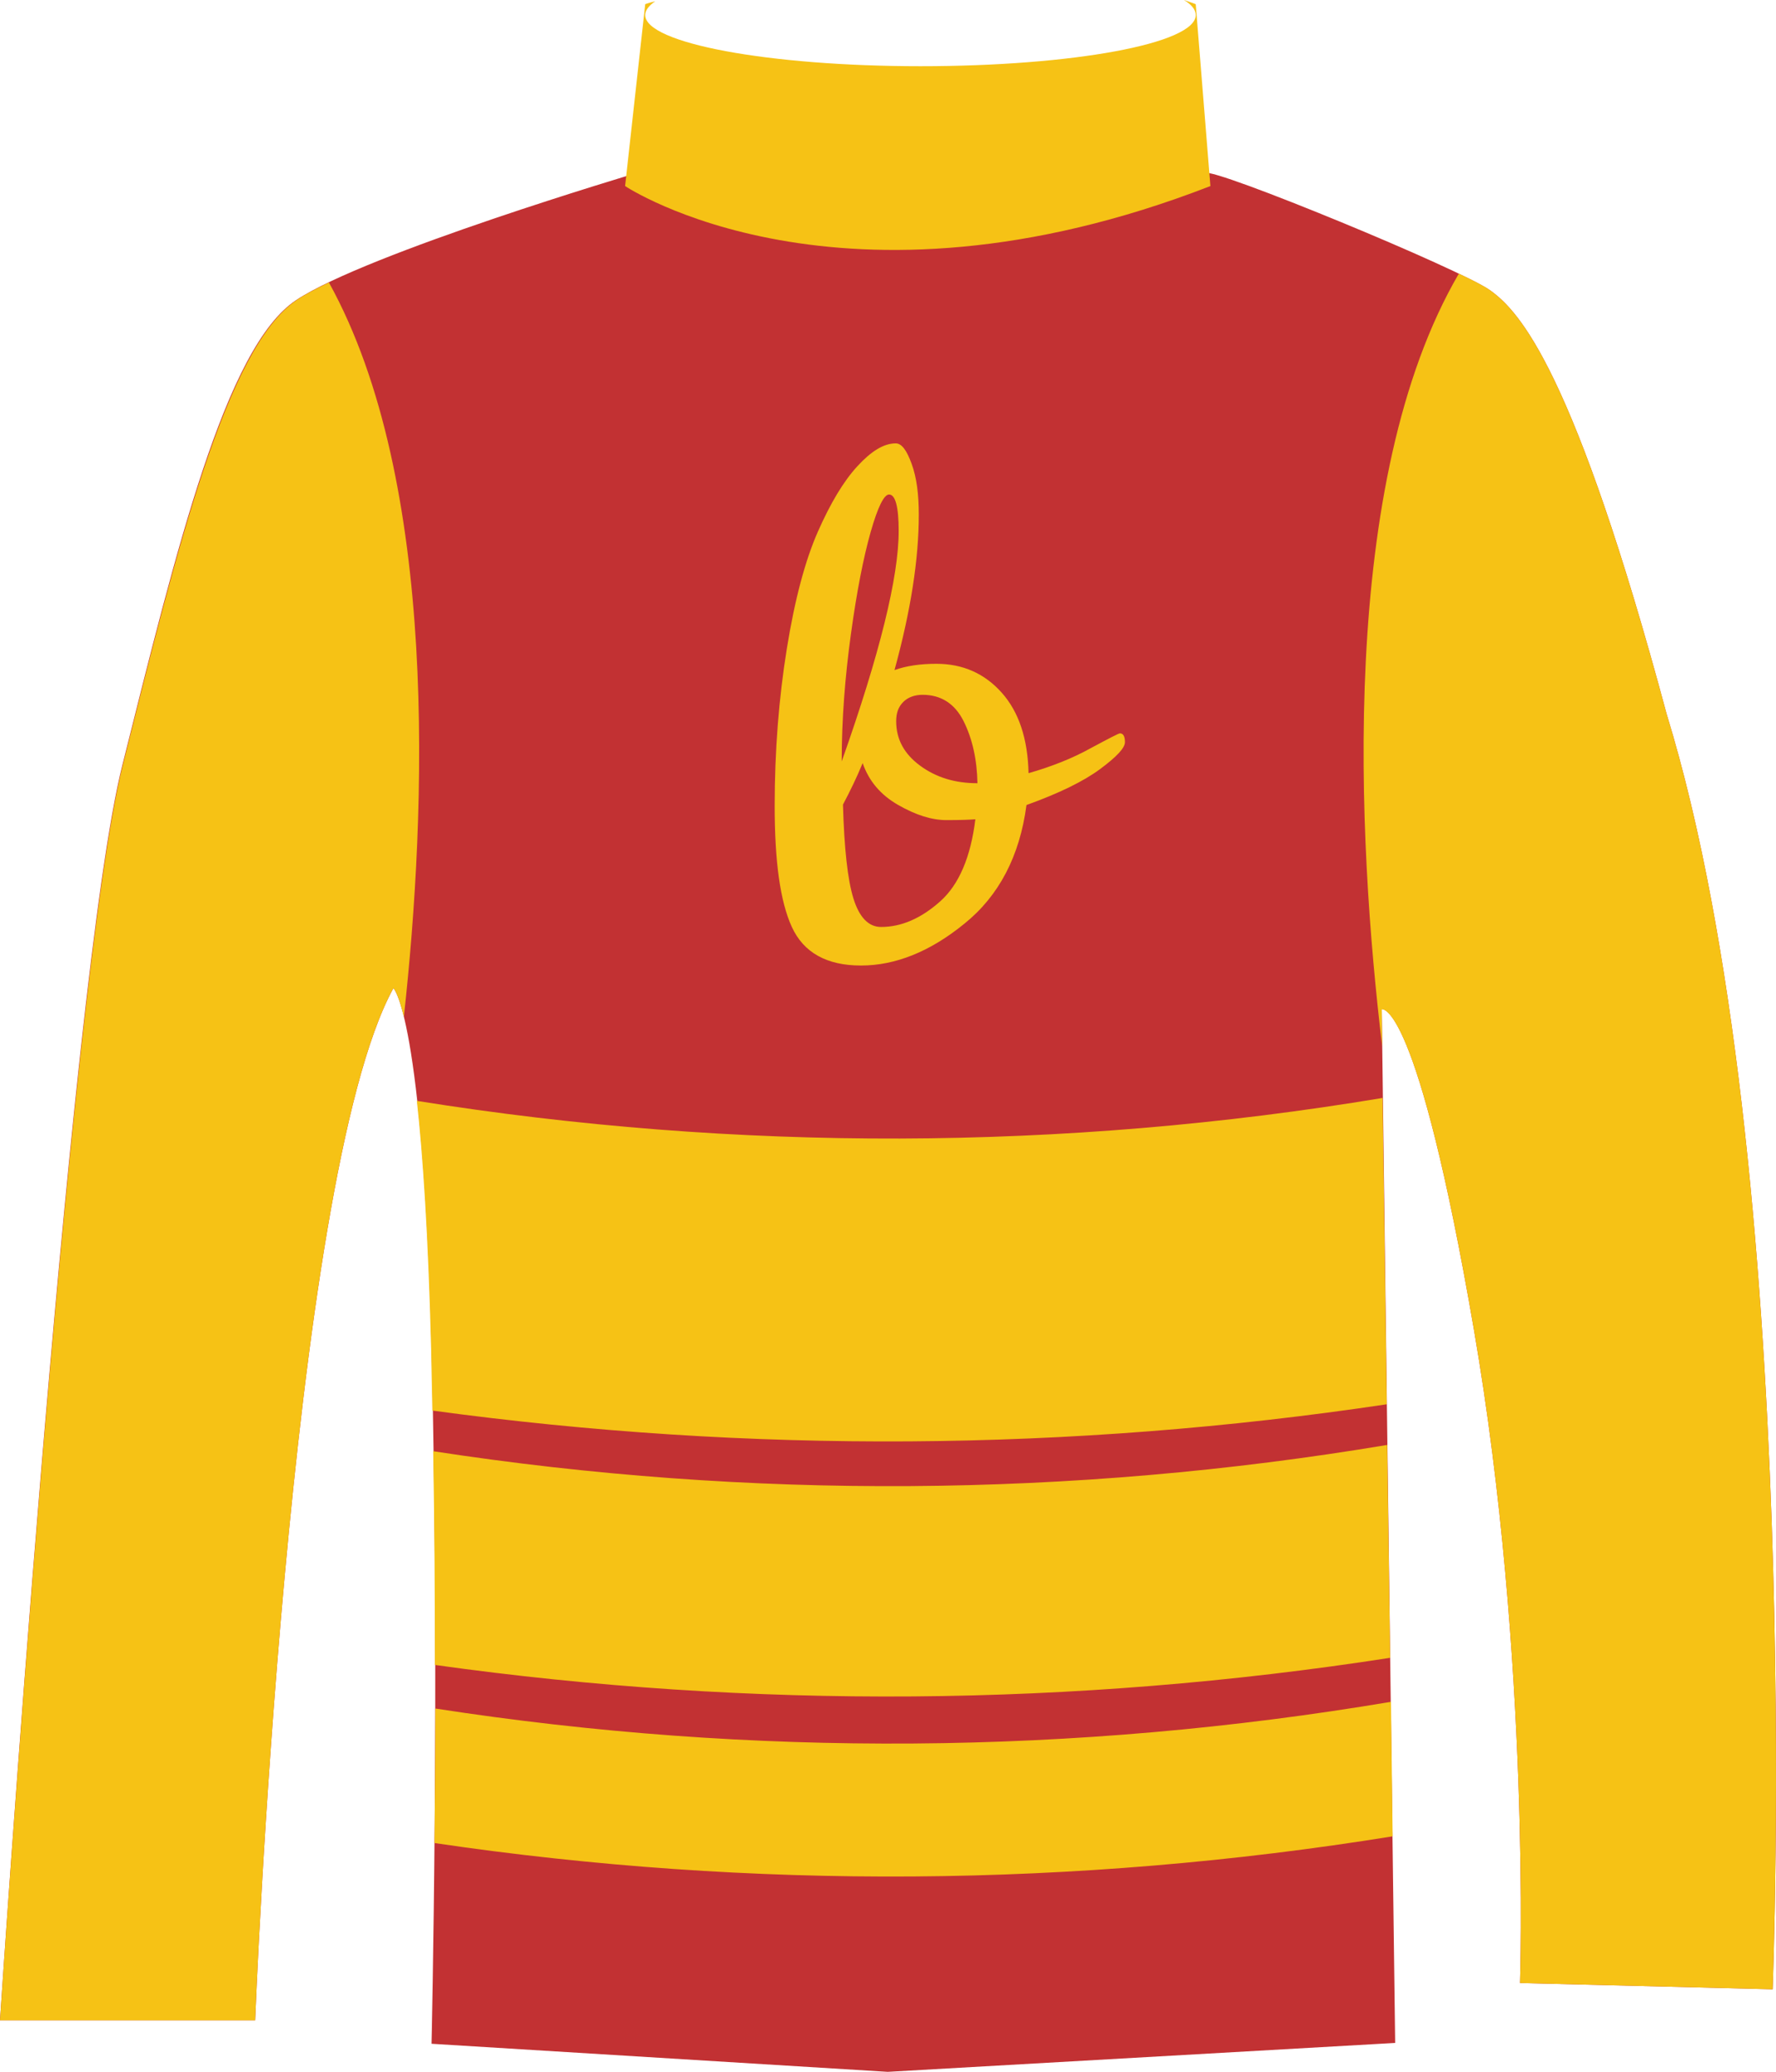 <?xml version="1.0" encoding="utf-8"?>
<!-- Generator: Adobe Illustrator 19.1.0, SVG Export Plug-In . SVG Version: 6.00 Build 0)  -->
<!DOCTYPE svg PUBLIC "-//W3C//DTD SVG 1.1//EN" "http://www.w3.org/Graphics/SVG/1.1/DTD/svg11.dtd">
<svg version="1.1" id="Layer_1" xmlns="http://www.w3.org/2000/svg" xmlns:xlink="http://www.w3.org/1999/xlink" x="0px" y="0px"
	 viewBox="0 0 423.9 494.5" style="enable-background:new 0 0 423.9 494.5;" xml:space="preserve">
<style type="text/css">
	.st0{fill:#C23133;}
	.st1{fill:#F6C215;}
	.st2{opacity:0.45;clip-path:url(#SVGID_2_);}
	.st3{clip-path:url(#SVGID_4_);fill:#00AEEF;}
	.st4{clip-path:url(#SVGID_6_);fill:#00AEEF;}
	.st5{clip-path:url(#SVGID_2_);fill:#010101;}
	.st6{fill:none;stroke:#FFFFFF;stroke-linecap:round;stroke-linejoin:round;}
	.st7{fill:#448CCB;}
	.st8{fill:#6DCFF6;}
	.st9{fill:#00BFF3;}
</style>
<g>
	<path class="st0" d="M151.9,41.3c0,0-64.3,19.1-81.2,30.3s-28.6,59.6-41.5,111S0,482.1,0,482.1h60.9c0,0,7.8-200.5,33-246.3
		c0,0,7.1,6.4,9.1,86s0,165.9,0,165.9l108.9,6.7l121.1-6.9l-3.2-246.7c0,0,8.4-2.6,22,76.5c13.6,79,11,155.9,11,155.9l60.3,1.5
		c0,0,7.8-196.5-25.3-304.3c-22-81.8-35-96-42.1-101.1c-7.1-5.1-66.1-29.4-68-28C285.7,42.7,232,65.3,151.9,41.3z"/>
	<path class="st1" d="M285.4,1c0,0-1-0.4-2.8-1c1.8,1.1,2.8,2.3,2.8,3.6c0,6.8-29.4,12.2-65.7,12.2s-65.7-5.5-65.7-12.2
		c0-1.1,0.8-2.2,2.4-3.3c-0.8,0.2-1.6,0.4-2.4,0.7l-4.8,43.4c0,0,51.3,34.3,139.7,0L285.4,1z"/>
	<g>
		<path class="st1" d="M351.8,317.3c13.6,79,11,155.9,11,155.9l60.3,1.5c0,0,7.8-196.5-25.3-304.3c-22-81.8-35-96-42.1-101.1
			c-1.2-0.9-3.9-2.3-7.5-4c-28.9,49.5-24.2,135.1-18.3,184.4l-0.1-8.8C329.8,240.8,338.2,238.3,351.8,317.3z"/>
		<path class="st1" d="M78.5,67.4c-3.1,1.5-5.8,2.9-7.7,4.2c-16.8,11.3-28.6,59.6-41.5,111S0,482.1,0,482.1h60.9
			c0,0,7.8-200.5,33-246.3c0,0,1.1,1,2.5,6.8C101.8,193.4,104.8,114.9,78.5,67.4z"/>
		<g>
			<path class="st1" d="M331,335.1l-1-73.1c-76.2,12.7-154.2,12.9-230.5,0.7c1.4,12.8,2.7,31.5,3.4,59.2c0.1,4.9,0.2,9.8,0.3,14.7
				C178.8,346.9,255.6,346.4,331,335.1z"/>
		</g>
		<g>
			<path class="st1" d="M331.8,395.6l-0.7-50.8c-75.3,12.6-152.3,13.1-227.7,1.5c0.3,17.5,0.4,34.8,0.4,51
				C179.5,407.9,256.4,407.3,331.8,395.6z"/>
		</g>
		<g>
			<path class="st1" d="M332.4,438.2l-0.4-32.1c-75.4,12.7-152.5,13.3-228.1,1.6c0,11.5-0.1,22.4-0.2,32.1
				C179.5,451,256.8,450.4,332.4,438.2z"/>
		</g>
	</g>
	<g>
		<path class="st1" d="M223.5,158.4c6.3,0,11.5,2.3,15.6,6.9c4.1,4.6,6.2,11,6.4,19.2c5.6-1.6,10.6-3.6,14.9-6
			c4.3-2.3,6.6-3.5,6.9-3.5c0.8,0,1.2,0.7,1.2,2.1s-2,3.5-5.9,6.4c-3.9,2.9-9.8,5.8-17.6,8.6c-1.6,12.2-6.6,21.7-14.8,28.3
			c-8.2,6.7-16.5,10-24.7,10s-13.7-3.1-16.5-9.2c-2.8-6.1-4.1-15.7-4.1-28.9c0-13.2,1-25.7,2.9-37.5c1.9-11.8,4.4-21.1,7.4-27.9
			c3-6.8,6.1-12,9.4-15.6s6.3-5.5,9.2-5.5c1.4,0,2.6,1.6,3.8,4.9c1.2,3.3,1.7,7.3,1.7,12.1c0,10.6-1.9,22.9-5.8,37.1
			C216.3,158.9,219.6,158.4,223.5,158.4z M214.5,126.7c0-5.8-0.8-8.7-2.3-8.7c-1.2,0-2.7,3-4.4,9c-1.7,6-3.3,14.1-4.7,24.3
			c-1.4,10.2-2.2,20.3-2.2,30.4C210,156,214.5,137.7,214.5,126.7z M232.8,195.5c-1.1,0.1-3.4,0.2-6.9,0.2c-3.5,0-7.3-1.2-11.5-3.6
			c-4.2-2.4-7-5.7-8.5-10c-1.4,3.4-3,6.7-4.7,9.9c0.3,10.4,1.1,17.9,2.5,22.4c1.4,4.5,3.6,6.8,6.6,6.8c4.8,0,9.5-2,14.1-6.1
			C228.9,211.1,231.7,204.5,232.8,195.5z M220.2,165.8c-1.9,0-3.5,0.6-4.6,1.7c-1.2,1.2-1.7,2.7-1.7,4.6c0,4.3,1.9,7.8,5.7,10.6
			c3.8,2.8,8.3,4.2,13.7,4.2c-0.1-5.6-1.2-10.6-3.3-14.8C227.9,167.9,224.6,165.8,220.2,165.8z"/>
	</g>
</g>
</svg>
